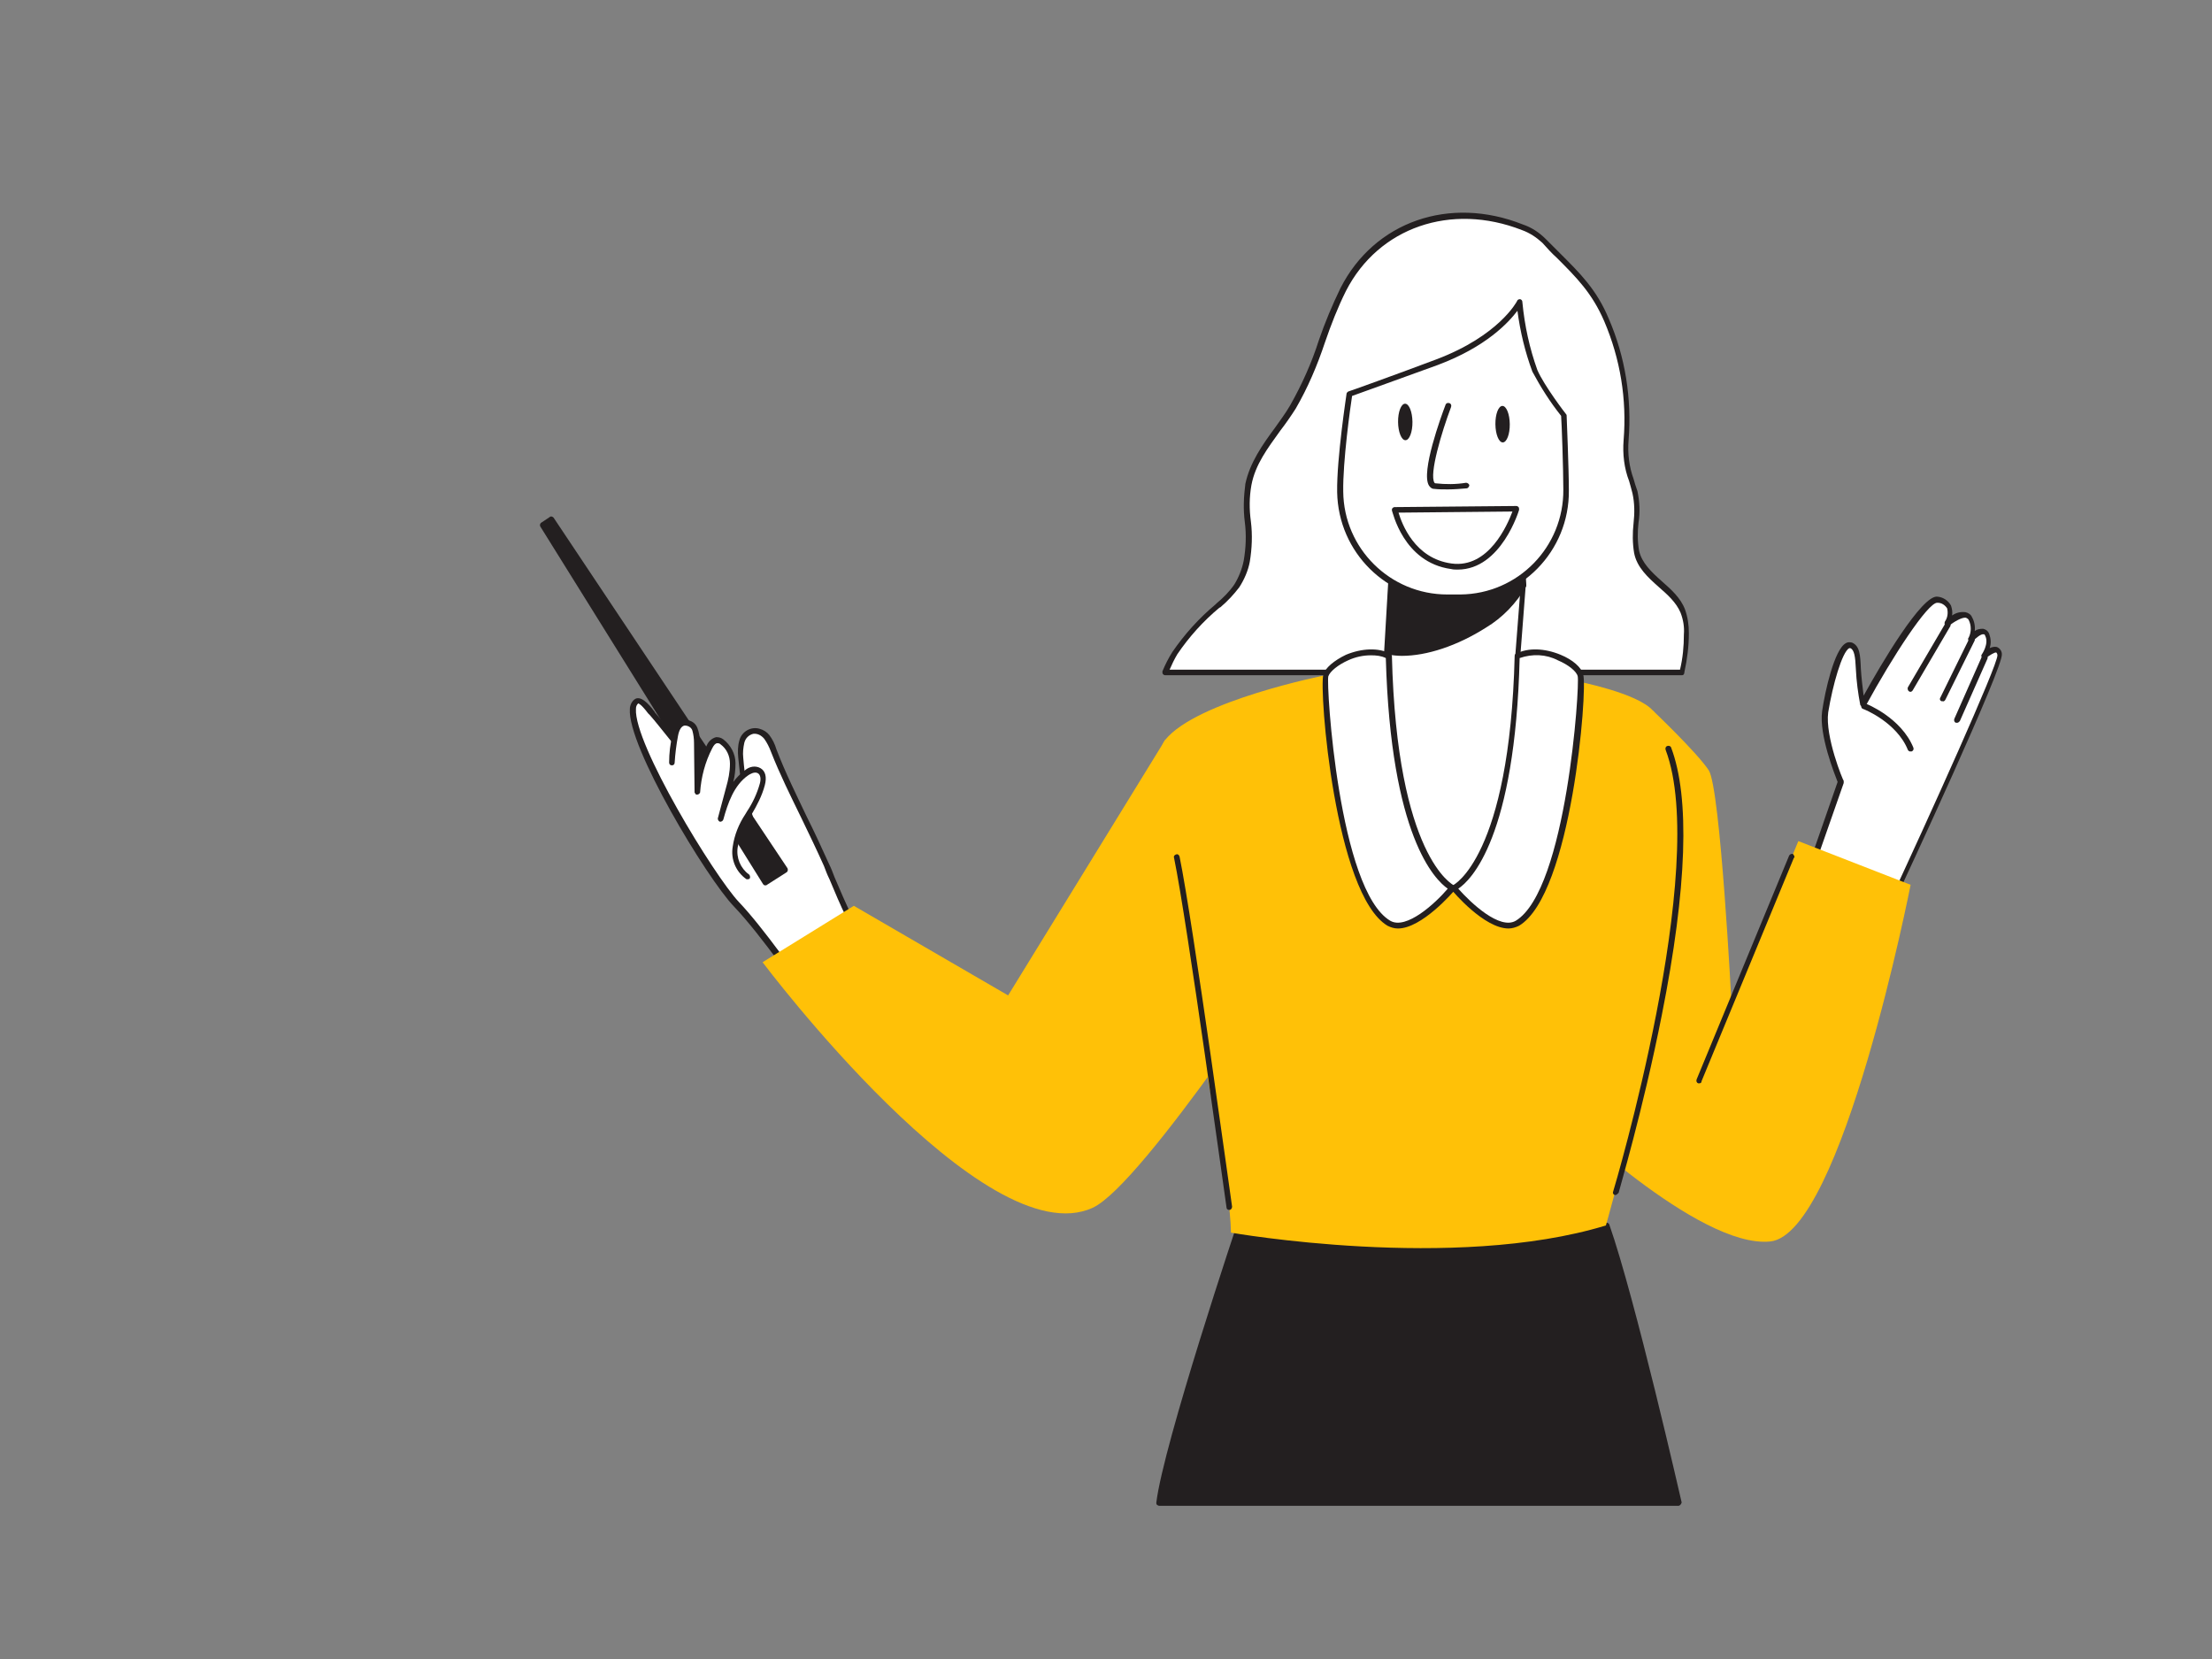 <?xml version="1.0" encoding="utf-8"?>
<!-- Generator: Adobe Illustrator 22.0.1, SVG Export Plug-In . SVG Version: 6.00 Build 0)  -->
<svg version="1.1" id="_360_financial_analyst_flatline"
	 xmlns="http://www.w3.org/2000/svg" xmlns:xlink="http://www.w3.org/1999/xlink" x="0px" y="0px" viewBox="0 0 400 300"
	 style="enable-background:new 0 0 400 300;" xml:space="preserve">
<rect x="0" y="0" width="400" height="300" fill="#808080" stroke="none"/>
<style type="text/css">
	.st0{fill:#FFFFFF;}
	.st1{fill:#231F20;}
	.st2{fill:#FFC107;}
</style>
<path class="st0" d="M327.5,157.7l5.6-15.9c0,0-3.5-8.1-2.8-12.7c0.7-4.6,2.8-12.8,4.6-12s0.8,4.5,2.1,10.6c0,0,10.6-19.4,13.6-18.9
	s2.4,2.8,1.6,4.2c0,0,3.2-2.7,4.3-0.8c0.6,1.2,0.6,2.6,0,3.7c0,0,2.3-2.5,3-0.8s-0.7,3.9-0.7,3.9s2.7-2.5,2.9-0.3
	s-20.3,46.5-20.3,46.5"/>
<path class="st1" d="M341.4,165.6c-0.1,0-0.2,0-0.2-0.1c-0.3-0.1-0.4-0.4-0.3-0.7c0,0,0,0,0,0c8.2-17.6,20.3-44.4,20.3-46.3
	c0-0.2-0.1-0.4-0.2-0.5c-0.3-0.1-1.2,0.5-1.9,1c-0.2,0.2-0.5,0.2-0.7-0.1c-0.1-0.2-0.2-0.4,0-0.6c0,0,1.3-1.9,0.6-3.3
	c-0.1-0.3-0.2-0.3-0.3-0.3c-0.5-0.1-1.4,0.7-1.9,1.2c-0.2,0.2-0.5,0.2-0.7,0.1c-0.2-0.2-0.3-0.5-0.1-0.7c0.5-1,0.5-2.2,0-3.2
	c-0.1-0.2-0.3-0.3-0.5-0.4c-0.8-0.1-2.2,0.8-3,1.4c-0.2,0.2-0.5,0.2-0.7,0c-0.2-0.2-0.2-0.4-0.1-0.7c0.5-0.7,0.6-1.6,0.4-2.4
	c-0.4-0.6-1-1-1.7-1h-0.1c-1.7,0-8,9.6-12.9,18.6c-0.1,0.2-0.4,0.3-0.7,0.2c-0.1-0.1-0.2-0.2-0.3-0.3c-0.4-2.1-0.7-4.3-0.8-6.5
	c-0.1-2.3-0.3-3.5-1-3.8c0,0-0.1,0-0.2,0c-1.3,0.7-3,6.7-3.8,11.6c-0.6,4.4,2.7,12.4,2.8,12.4c0,0.1,0,0.3,0,0.4l-5.6,16
	c-0.1,0.3-0.4,0.4-0.7,0.3c-0.3-0.1-0.4-0.4-0.3-0.7l5.5-15.8c-0.5-1.3-3.4-8.5-2.8-12.8c0.5-3.5,2.2-11.2,4.3-12.3
	c0.3-0.2,0.7-0.2,1.1-0.1c1.4,0.6,1.5,2.2,1.6,4.7c0.1,1.6,0.3,3.3,0.5,4.9c3.1-5.6,10.6-18.4,13.4-17.9c1,0.1,1.9,0.7,2.4,1.6
	c0.2,0.6,0.3,1.2,0.2,1.8c0.7-0.5,1.5-0.7,2.4-0.6c0.5,0.1,1,0.4,1.2,0.9c0.4,0.7,0.6,1.6,0.5,2.5c0.4-0.3,0.9-0.4,1.5-0.4
	c0.5,0.1,0.9,0.4,1.1,0.9c0.3,0.8,0.4,1.7,0.1,2.6c0.4-0.2,0.9-0.3,1.3-0.2c0.5,0.2,0.9,0.7,0.9,1.3c0.3,2.3-16.9,39.4-20.4,46.8
	C341.8,165.5,341.6,165.6,341.4,165.6z"/>
<path class="st1" d="M224.7,219.8c0,0-13.9,41.3-15.2,52h93.9c0,0-8.3-36.8-13.1-50.2L224.7,219.8z"/>
<path class="st1" d="M303.5,272.3h-93.9c-0.1,0-0.3-0.1-0.4-0.2c-0.1-0.1-0.1-0.2-0.1-0.4c1.3-10.6,14.6-50.4,15.2-52.1
	c0.1-0.2,0.3-0.3,0.5-0.3l0,0l65.7,1.8c0.2,0,0.4,0.1,0.5,0.3c4.7,13.4,13,49.9,13.1,50.3C304,272,303.8,272.3,303.5,272.3
	C303.5,272.3,303.5,272.3,303.5,272.3L303.5,272.3z M210.1,271.3h92.8c-1.1-4.8-8.4-36.7-12.8-49.2l-65-1.7
	C223.7,224.3,211.7,260.6,210.1,271.3L210.1,271.3z"/>
<path class="st0" d="M145.8,180c0,0-7.8-11.3-12.7-16.5s-22-33.6-18.1-36.7c0.9-0.7,2.7,1.8,3,2.2c1.5,1.6,4.6,5.6,6,7.3
	c0.8,0.9-1.1,2.5-0.3,3.4c0.6,0.7,1.3,1.1,1.9,1.7c1.3,1.4,2.8,2.5,4.5,3.3l5.7,3.3c-1-3.6-1.6-7.4-1.9-11.1c-0.1-1-0.1-1.9,0.2-2.9
	c0.3-1,1-1.7,2-1.9c0.9-0.1,1.9,0.3,2.4,1.1c0.5,0.8,1,1.6,1.3,2.5c2.7,7.1,6.5,13.7,9.5,20.7c2.4,5.5,4.6,11.4,8.1,16.3L145.8,180z
	"/>
<path class="st1" d="M145.8,180.5c-0.2,0-0.3-0.1-0.4-0.2c-0.1-0.1-7.8-11.3-12.7-16.4s-19.3-29-18.8-35.7c0-0.6,0.3-1.3,0.8-1.7
	c1.1-0.9,2.7,0.9,3.5,2c0.1,0.1,0.2,0.2,0.2,0.3c0.9,1,2.3,2.7,3.7,4.4c0.9,1.1,1.8,2.2,2.4,2.9s0.2,1.6-0.1,2.2s-0.4,1-0.2,1.1
	c0.3,0.3,0.6,0.6,0.9,0.8c0.4,0.3,0.7,0.6,1,1c1.2,1.3,2.7,2.4,4.3,3.2l4.7,2.6c-0.8-3.3-1.3-6.6-1.6-10c-0.1-1-0.1-2.1,0.2-3.1
	c0.4-1.6,2.1-2.6,3.7-2.1c0.7,0.2,1.3,0.6,1.7,1.1c0.6,0.8,1,1.6,1.3,2.6c1.6,4.2,3.6,8.2,5.4,12c1.4,2.8,2.8,5.8,4.1,8.7
	c0.4,0.8,0.7,1.6,1,2.4c2,4.7,4.1,9.6,7,13.7c0.1,0.1,0.1,0.3,0.1,0.4c0,0.1-0.1,0.3-0.2,0.3l-11.6,7.3
	C146,180.5,145.9,180.5,145.8,180.5z M115.4,127.2L115.4,127.2c-0.3,0.3-0.4,0.6-0.4,1c-0.4,6.3,14.1,30.1,18.6,34.9
	c4.4,4.6,11,14.1,12.5,16.2l10.7-6.8c-2.8-4.1-4.9-8.9-6.8-13.5c-0.4-0.8-0.7-1.6-1-2.4c-1.3-2.9-2.7-5.8-4.1-8.7
	c-1.9-3.9-3.9-7.9-5.5-12c-0.3-0.8-0.7-1.6-1.2-2.3c-0.5-0.6-1.2-1-2-0.9c-0.8,0.2-1.4,0.8-1.6,1.6c-0.2,0.9-0.3,1.8-0.2,2.7
	c0.3,3.7,0.9,7.4,1.8,11c0.1,0.3-0.1,0.6-0.4,0.6c-0.1,0-0.3,0-0.4-0.1l-5.7-3.3c-1.7-0.9-3.3-2-4.6-3.5c-0.3-0.3-0.6-0.6-0.9-0.8
	c-0.4-0.3-0.7-0.6-1-0.9c-0.6-0.7-0.2-1.6,0.1-2.2s0.4-1,0.2-1.2c-0.6-0.7-1.5-1.8-2.4-2.9c-1.3-1.6-2.7-3.4-3.6-4.4
	c-0.1-0.1-0.2-0.2-0.3-0.3C116,127.4,115.5,127.2,115.4,127.2z"/>
<polygon class="st1" points="138.4,159.7 141.9,157.4 99.7,93.9 98.1,94.9 "/>
<path class="st1" d="M138.4,160.1h-0.1c-0.1,0-0.2-0.1-0.3-0.2L97.7,95.2c-0.1-0.2-0.1-0.5,0.2-0.7l1.5-1c0.2-0.2,0.5-0.1,0.7,0.1
	l42.3,63.4c0.1,0.2,0.1,0.5-0.1,0.7l-3.6,2.3C138.6,160.1,138.5,160.1,138.4,160.1z M98.8,95.1l39.7,63.9l2.7-1.7L99.5,94.6
	L98.8,95.1z"/>
<path class="st0" d="M135.2,158.5c-1.7-1.2-2.6-3.3-2.3-5.4c0.3-2,1.1-4,2.2-5.7c1.1-1.7,2-3.6,2.6-5.6c0.2-0.9,0.2-2-0.6-2.5
	c-0.8-0.3-1.6-0.1-2.2,0.4c-2.7,1.9-3.8,5.2-4.7,8.3l1.5-5.6c0.5-1.4,0.7-2.9,0.7-4.4c0-1.5-0.7-3-1.9-3.9c-0.3-0.2-0.6-0.3-1-0.3
	c-0.6,0.1-1,0.6-1.3,1.2c-1.3,2.5-2,5.3-2.2,8.2l-0.1-9c0-0.8-0.1-1.6-0.4-2.4c-0.3-0.8-1.2-1.2-2-1.1c-1,0.2-1.4,1.3-1.6,2.3
	c-0.3,1.6-0.5,3.2-0.6,4.9"/>
<path class="st1" d="M135.2,159c-0.1,0-0.1,0-0.2,0c-1.9-1.3-2.9-3.6-2.5-5.9c0.3-2.1,1.1-4.1,2.3-5.9l0.3-0.5c1-1.5,1.8-3.2,2.3-5
	c0.2-0.7,0.2-1.6-0.4-1.9s-1.4,0.2-1.7,0.4c-2.6,1.8-3.7,5.1-4.5,8c-0.1,0.3-0.4,0.4-0.6,0.4c-0.3-0.1-0.4-0.4-0.4-0.6l1.5-5.6
	c0.4-1.4,0.7-2.8,0.7-4.3c0-1.4-0.6-2.7-1.7-3.5c-0.2-0.2-0.4-0.2-0.6-0.2c-0.3,0-0.6,0.3-0.9,0.9c-1.3,2.5-2,5.2-2.2,8
	c-0.1,0.3-0.4,0.4-0.6,0.4c-0.2,0-0.3-0.2-0.4-0.4l-0.1-9c0-0.7-0.1-1.5-0.3-2.2c-0.2-0.6-0.8-0.9-1.4-0.9c-0.6,0.1-1,0.8-1.2,1.9
	c-0.3,1.6-0.5,3.2-0.6,4.8c0,0.3-0.2,0.5-0.5,0.5c0,0,0,0,0,0c-0.3,0-0.5-0.2-0.5-0.5c0,0,0,0,0,0c0-1.7,0.2-3.4,0.6-5
	c0.3-1.6,1-2.5,2-2.7c1.1-0.1,2.1,0.4,2.5,1.4c0.3,0.8,0.5,1.7,0.4,2.6v3.8c0.4-1.1,0.8-2.2,1.3-3.2c0.3-0.7,0.9-1.3,1.7-1.5
	c0.5,0,0.9,0.1,1.3,0.4c1.3,1,2.2,2.6,2.2,4.3c0,1.1-0.1,2.3-0.4,3.4c0.6-0.8,1.3-1.5,2.1-2.1c0.8-0.7,1.9-0.9,2.8-0.4
	c0.9,0.5,1.2,1.6,0.8,3.1c-0.5,1.9-1.4,3.6-2.4,5.3l-0.3,0.4c-1.1,1.7-1.8,3.5-2.2,5.5c-0.3,1.9,0.5,3.8,2,4.9
	c0.2,0.1,0.3,0.5,0.2,0.7C135.6,158.9,135.4,159,135.2,159z"/>
<path class="st2" d="M298.9,128.5c0,0,8,7.6,10.1,10.8s4.1,42,4.1,42l12.1-29.2l20.3,7.9c0,0-12.4,63.2-25.4,64.5
	s-38.3-23.3-38.3-23.3L298.9,128.5z"/>
<path class="st2" d="M239.7,122.1c0,0-23.3,4.6-29,11.7c-5.7,7.1,11.6,71.4,11.9,89.1c0,0,40.3,7.1,67.8-1.3c0,0,9.6-33.9,12-53.4
	s-0.7-36.5-3.5-39.7c-2.8-3.2-13.7-5.3-13.7-5.3S245.1,123.2,239.7,122.1z"/>
<path class="st0" d="M304.2,121.6c0.5-2.3,0.8-4.6,0.8-6.9c0.1-1.4-0.1-2.8-0.6-4.1c-1.7-4.3-7.5-6.2-8.4-10.7
	c-0.8-3.8,0.6-7.1-0.4-10.8c-0.9-3.5-2-5.2-1.6-9.3c0.6-7.4-0.6-14.9-3.5-21.8c-2.8-6.5-6.6-9.4-11.4-14.3c-1.1-1.1-2.4-1.9-3.9-2.4
	c-12.5-4.9-26.1-1-32.4,11.3c-3.5,6.8-5,14.6-9.1,21.2c-2.9,4.6-7,8.7-8.1,14c-0.9,4.7,0.8,9.1-0.3,13.9c-0.3,1.6-0.9,3.1-1.8,4.5
	c-1,1.4-2.2,2.6-3.4,3.7c-2.9,2.5-5.5,5.3-7.7,8.5c-0.7,1.1-1.3,2.3-1.8,3.5L304.2,121.6z"/>
<path class="st1" d="M304.2,122.1h-93.5c-0.2,0-0.3-0.1-0.4-0.2c-0.1-0.1-0.1-0.3-0.1-0.5c0.5-1.2,1.1-2.4,1.8-3.5
	c2.2-3.2,4.8-6.1,7.8-8.6l0.2-0.2c1.2-1,2.3-2.1,3.2-3.4c0.8-1.3,1.4-2.8,1.7-4.3c0.4-2.3,0.5-4.7,0.2-7c-0.3-2.3-0.2-4.6,0.1-6.9
	c0.8-3.8,3.1-7.1,5.4-10.2c0.9-1.3,1.9-2.6,2.7-4c2.1-3.7,3.9-7.7,5.2-11.8c1.1-3.2,2.4-6.3,3.9-9.4c6.1-12,19.7-16.8,33-11.5
	c1.5,0.5,2.9,1.4,4.1,2.6c0.9,0.9,1.8,1.8,2.6,2.6c3.5,3.5,6.6,6.5,8.8,11.8c3,6.9,4.2,14.5,3.6,22c-0.2,2.4,0.1,4.8,0.9,7
	c0.2,0.7,0.4,1.4,0.7,2.2c0.4,1.9,0.5,3.8,0.2,5.7c-0.2,1.7-0.2,3.4,0.1,5.1c0.5,2.2,2.2,3.8,4.1,5.5c1.7,1.5,3.4,3,4.2,5.1
	c0.5,1.4,0.7,2.8,0.7,4.3c0,2.4-0.3,4.7-0.8,7C304.6,121.9,304.4,122.1,304.2,122.1z M211.5,121.1h92.3c0.5-2.1,0.7-4.2,0.7-6.4
	c0.1-1.3-0.1-2.6-0.6-3.9c-0.8-1.9-2.4-3.3-4-4.7c-1.9-1.7-3.9-3.5-4.4-6.1c-0.3-1.8-0.3-3.6-0.1-5.4c0.2-1.8,0.2-3.6-0.2-5.4
	c-0.2-0.8-0.4-1.5-0.6-2.2c-0.9-2.3-1.2-4.9-1-7.4c0.6-7.4-0.6-14.7-3.5-21.5c-2.2-5.1-5-7.9-8.6-11.5c-0.9-0.8-1.7-1.7-2.6-2.7
	c-1.1-1-2.3-1.8-3.7-2.3c-12.8-5-25.9-0.5-31.8,11c-1.5,3-2.7,6.1-3.8,9.3c-1.4,4.2-3.1,8.2-5.3,12c-0.9,1.4-1.8,2.7-2.8,4
	c-2.3,3.2-4.5,6.1-5.2,9.8c-0.4,2.2-0.4,4.4-0.1,6.6c0.3,2.4,0.2,4.9-0.2,7.3c-0.3,1.6-1,3.2-1.9,4.6c-1,1.3-2.1,2.5-3.4,3.6
	l-0.2,0.1c-2.9,2.4-5.5,5.3-7.6,8.4C212.3,119.3,211.9,120.2,211.5,121.1L211.5,121.1z"/>
<path class="st0" d="M274.4,118.7c0,0,3.2,44.9-12.6,41.9c-20.9-4.5-11.4-36-11.4-36l0.3-5.9l0.8-13.7l0.8-12.8l22-0.2l0.9,10.5
	l0.3,3.4L274.4,118.7z"/>
<path class="st1" d="M263.3,161.3c-0.5,0-1-0.1-1.6-0.1c-4.5-0.8-8.5-3.6-10.8-7.5c-6.3-10.6-1.4-27.7-1-29.1l1.9-32.4
	c0-0.3,0.2-0.5,0.5-0.5l22-0.2l0,0c0.3,0,0.5,0.2,0.5,0.5l1.1,13.9l-1,13c0.1,1.8,2.1,32.7-6.8,40.7
	C266.7,160.6,265,161.3,263.3,161.3z M252.8,92.7l-1.9,32c0,0,0,0.1,0,0.1c0,0.2-5.3,17.9,0.9,28.3c2.2,3.7,5.9,6.3,10.2,7.1
	c2,0.4,4-0.1,5.5-1.5c8.6-7.7,6.5-39.6,6.5-39.9v-0.1l1-12.9l-1.1-13.4L252.8,92.7z"/>
<path class="st1" d="M275.4,105.8c-1.7,3-4.2,5.5-7.1,7.3c-4.7,3.1-11.3,5.8-17.1,4.8l0.4-13c4.2,0.6,8.5,0.6,12.7,0
	c3.7-0.4,7.5-0.9,10.9-2.6L275.4,105.8z"/>
<path class="st1" d="M253.5,118.6c-0.8,0-1.6-0.1-2.4-0.2c-0.2,0-0.4-0.3-0.4-0.5l0.4-13c0-0.1,0.1-0.3,0.2-0.4
	c0.1-0.1,0.3-0.1,0.4-0.1c4.2,0.6,8.4,0.6,12.6,0c3.4-0.4,7.3-0.8,10.8-2.5c0.1-0.1,0.3-0.1,0.5,0c0.1,0.1,0.2,0.2,0.2,0.4l0.2,3.4
	c0,0.1,0,0.2,0,0.3c-1.8,3.1-4.3,5.7-7.3,7.5C263.5,116.8,258,118.6,253.5,118.6z M251.6,117.5c4.7,0.6,10.7-1.2,16.3-4.8
	c2.8-1.7,5.2-4.1,6.9-7l-0.2-2.5c-3.4,1.5-7.1,1.9-10.4,2.3c-4.1,0.6-8.2,0.6-12.2,0.1L251.6,117.5z"/>
<path class="st0" d="M264.2,108.1h-2.3c-10.7,0.1-19.4-8.4-19.5-19.1c-0.1-6.1,1.7-17.7,1.7-17.7S253,68,260,65.4
	c11.8-4.5,14.9-10.8,14.9-10.8c0.4,4.2,1.3,8.4,2.8,12.4c1.3,2.9,5.2,8.1,5.2,8.1s0.3,9.5,0.4,13.5
	C283.4,99.2,274.9,107.9,264.2,108.1z"/>
<path class="st1" d="M261.7,108.6c-10.9,0-19.7-8.7-19.9-19.6c-0.1-6.1,1.7-17.7,1.7-17.8c0-0.2,0.2-0.3,0.3-0.4
	c0.1,0,9-3.2,15.9-5.8c11.4-4.3,14.6-10.5,14.6-10.5c0.1-0.3,0.3-0.4,0.6-0.4c0.3,0.1,0.4,0.3,0.4,0.6c0.4,4.2,1.3,8.3,2.7,12.2
	c1.2,2.8,5.1,7.9,5.2,8c0.1,0.1,0.1,0.2,0.1,0.3c0,0.1,0.4,9.6,0.4,13.5c0.1,11-8.7,19.9-19.6,20.1H262L261.7,108.6z M244.5,71.6
	c-0.3,1.9-1.7,11.9-1.6,17.3c0.1,10.3,8.5,18.6,18.8,18.6h0.2h2.2l0,0c10.4-0.1,18.7-8.6,18.6-19c0-3.7-0.3-12.1-0.4-13.3
	c-2-2.5-3.7-5.2-5.2-8c-1.3-3.5-2.2-7.2-2.7-11c-1.6,2.1-5.6,6.5-14.4,9.8C254,68.2,246.1,71,244.5,71.6L244.5,71.6z"/>
<path class="st1" d="M261.8,88.5c-0.8,0-1.7,0-2.5-0.1c-0.4,0-0.7-0.3-0.9-0.6c-1.5-2.4,2.2-12.5,3-14.6c0.1-0.3,0.4-0.4,0.7-0.3
	c0.3,0.1,0.4,0.4,0.3,0.7c-1.7,4.5-4,12.2-3,13.7c0.1,0.1,0.1,0.1,0.2,0.1c1.8,0.2,3.7,0.2,5.5-0.1c0.3,0,0.5,0.2,0.6,0.4
	c0,0.3-0.2,0.5-0.4,0.6C264.1,88.4,263,88.5,261.8,88.5z"/>
<ellipse transform="matrix(1 -1.099535e-02 1.099535e-02 1 -0.827 2.992)" class="st1" cx="271.7" cy="76.7" rx="1.3" ry="3.3"/>
<ellipse transform="matrix(1 -1.099535e-02 1.099535e-02 1 -0.823 2.798)" class="st1" cx="254.1" cy="76.3" rx="1.3" ry="3.3"/>
<path class="st0" d="M251.1,118.7c-4.2-2.2-10.8,1.1-11.4,3.4s1.9,39.2,11.4,44.8c4.1,2.5,11.5-6.4,11.5-6.4S252.1,156,251.1,118.7z
	"/>
<path class="st1" d="M252.8,167.9c-0.7,0-1.3-0.2-1.9-0.5c-9.5-5.7-12.4-42.6-11.6-45.4c0.3-1.2,2-2.6,4.1-3.6
	c2.9-1.2,5.9-1.3,8-0.2c0.2,0.1,0.3,0.3,0.3,0.4c0.9,36.5,11.1,41.4,11.2,41.5c0.1,0.1,0.3,0.2,0.3,0.4c0,0.2,0,0.3-0.1,0.4
	C262.8,161.3,257.1,167.9,252.8,167.9z M247.9,118.5c-1.4,0-2.8,0.3-4.1,0.9c-1.8,0.8-3.3,2-3.6,2.9c-0.4,1.6,1.9,38.7,11.2,44.2
	c2.9,1.7,8.2-3.2,10.4-5.8c-2.3-1.6-10.3-9.4-11.2-41.7C249.8,118.6,248.9,118.5,247.9,118.5z"/>
<path class="st0" d="M274.4,118.7c4.2-2.2,10.8,1.1,11.4,3.4s-2,39.2-11.4,44.8c-4.1,2.5-11.5-6.4-11.5-6.4S273.5,156,274.4,118.7z"
	/>
<path class="st1" d="M272.8,167.9c-4.4,0-10-6.6-10.3-7c-0.1-0.1-0.1-0.3-0.1-0.4c0-0.2,0.1-0.3,0.3-0.4c0.1,0,10.3-5.1,11.2-41.5
	c0-0.2,0.1-0.4,0.3-0.4c2.1-1.1,5.1-1,8,0.2c2.2,0.9,3.8,2.3,4.1,3.6c0.8,2.8-2.1,39.7-11.6,45.4
	C274.1,167.7,273.4,167.9,272.8,167.9z M263.7,160.7c2.3,2.6,7.5,7.5,10.4,5.8c9.2-5.6,11.6-42.6,11.2-44.2
	c-0.2-0.9-1.7-2.1-3.6-2.9c-2.1-1.1-4.6-1.2-6.9-0.4C274,151.4,266,159.2,263.7,160.7L263.7,160.7z"/>
<path class="st0" d="M252.3,92.2l22-0.2c0,0-3.4,11.6-11.8,10.5S252.3,92.2,252.3,92.2z"/>
<path class="st1" d="M263.6,103c-0.4,0-0.8,0-1.2-0.1c-8.7-1.2-10.6-10.5-10.7-10.6c0-0.2,0-0.3,0.1-0.4c0.1-0.1,0.2-0.2,0.4-0.2
	l22-0.2c0.2,0,0.3,0.1,0.4,0.2c0.1,0.1,0.1,0.3,0.1,0.5C274.7,92.2,271.5,103,263.6,103z M252.9,92.7c0.6,2,2.9,8.3,9.6,9.2
	c6.7,0.9,10.1-7,11-9.4L252.9,92.7z"/>
<path class="st2" d="M210.7,133.8L182.3,180l-27.9-16.2L137.9,174c0,0,40.1,53.4,59.7,44.4c9.1-4.2,38.3-49,38.3-49L210.7,133.8z"/>
<path class="st1" d="M292.1,216.1h-0.1c-0.3-0.1-0.4-0.4-0.3-0.6c0,0,0,0,0,0c0.2-0.6,17.5-58.8,9.5-79.9c-0.1-0.3,0-0.6,0.3-0.7
	c0.3-0.1,0.6,0,0.7,0.3c3.4,9,2.9,25.3-1.7,48.4c-3.4,17.2-7.8,31.9-7.8,32.1C292.5,215.9,292.3,216.1,292.1,216.1z"/>
<path class="st1" d="M222.3,218.8c-0.3,0-0.5-0.2-0.5-0.4c-0.1-0.5-7.1-51.7-9.5-63.3c-0.1-0.3,0.1-0.5,0.4-0.6c0,0,0,0,0,0
	c0.3-0.1,0.5,0.1,0.6,0.4c0,0,0,0,0,0c2.4,11.6,9.4,62.8,9.5,63.3C222.8,218.5,222.6,218.8,222.3,218.8L222.3,218.8z"/>
<path class="st1" d="M307.3,195.9c-0.1,0-0.1,0-0.2,0c-0.3-0.1-0.4-0.4-0.3-0.7c0,0,0,0,0,0l16.7-40.4c0.1-0.3,0.4-0.4,0.6-0.4
	s0.4,0.4,0.4,0.6c0,0,0,0.1-0.1,0.1l-16.7,40.4C307.7,195.8,307.5,195.9,307.3,195.9z"/>
<path class="st1" d="M345.5,135.9c-0.2,0-0.4-0.1-0.5-0.3c-2-5-8-7.4-8.1-7.4c-0.3-0.1-0.4-0.4-0.3-0.7c0.1-0.3,0.4-0.4,0.7-0.3
	c0,0,0,0,0,0c0.3,0.1,6.5,2.6,8.7,8c0.1,0.3,0,0.5-0.3,0.7c0,0,0,0,0,0C345.6,135.8,345.5,135.9,345.5,135.9z"/>
<path class="st1" d="M345.5,125.1c-0.1,0-0.2,0-0.3-0.1c-0.2-0.1-0.3-0.5-0.2-0.7l6.8-11.6c0.1-0.2,0.5-0.3,0.7-0.2c0,0,0,0,0,0
	c0.2,0.1,0.3,0.4,0.2,0.7c0,0,0,0,0,0l-6.8,11.6C345.8,125,345.6,125.1,345.5,125.1z"/>
<path class="st1" d="M351.3,126.8c-0.1,0-0.2,0-0.2,0c-0.3-0.1-0.4-0.4-0.2-0.7l5.2-10.6c0.1-0.3,0.4-0.4,0.7-0.2c0,0,0,0,0,0
	c0.3,0.1,0.4,0.4,0.2,0.7l-5.2,10.5C351.7,126.7,351.5,126.9,351.3,126.8z"/>
<path class="st1" d="M353.9,130.7c-0.1,0-0.1,0-0.2,0c-0.3-0.1-0.4-0.4-0.3-0.7l5-11.3c0.1-0.3,0.4-0.4,0.7-0.3c0,0,0,0,0,0
	c0.3,0.1,0.4,0.4,0.3,0.7c0,0,0,0,0,0l-5,11.3C354.2,130.6,354.1,130.7,353.9,130.7z"/>
</svg>
